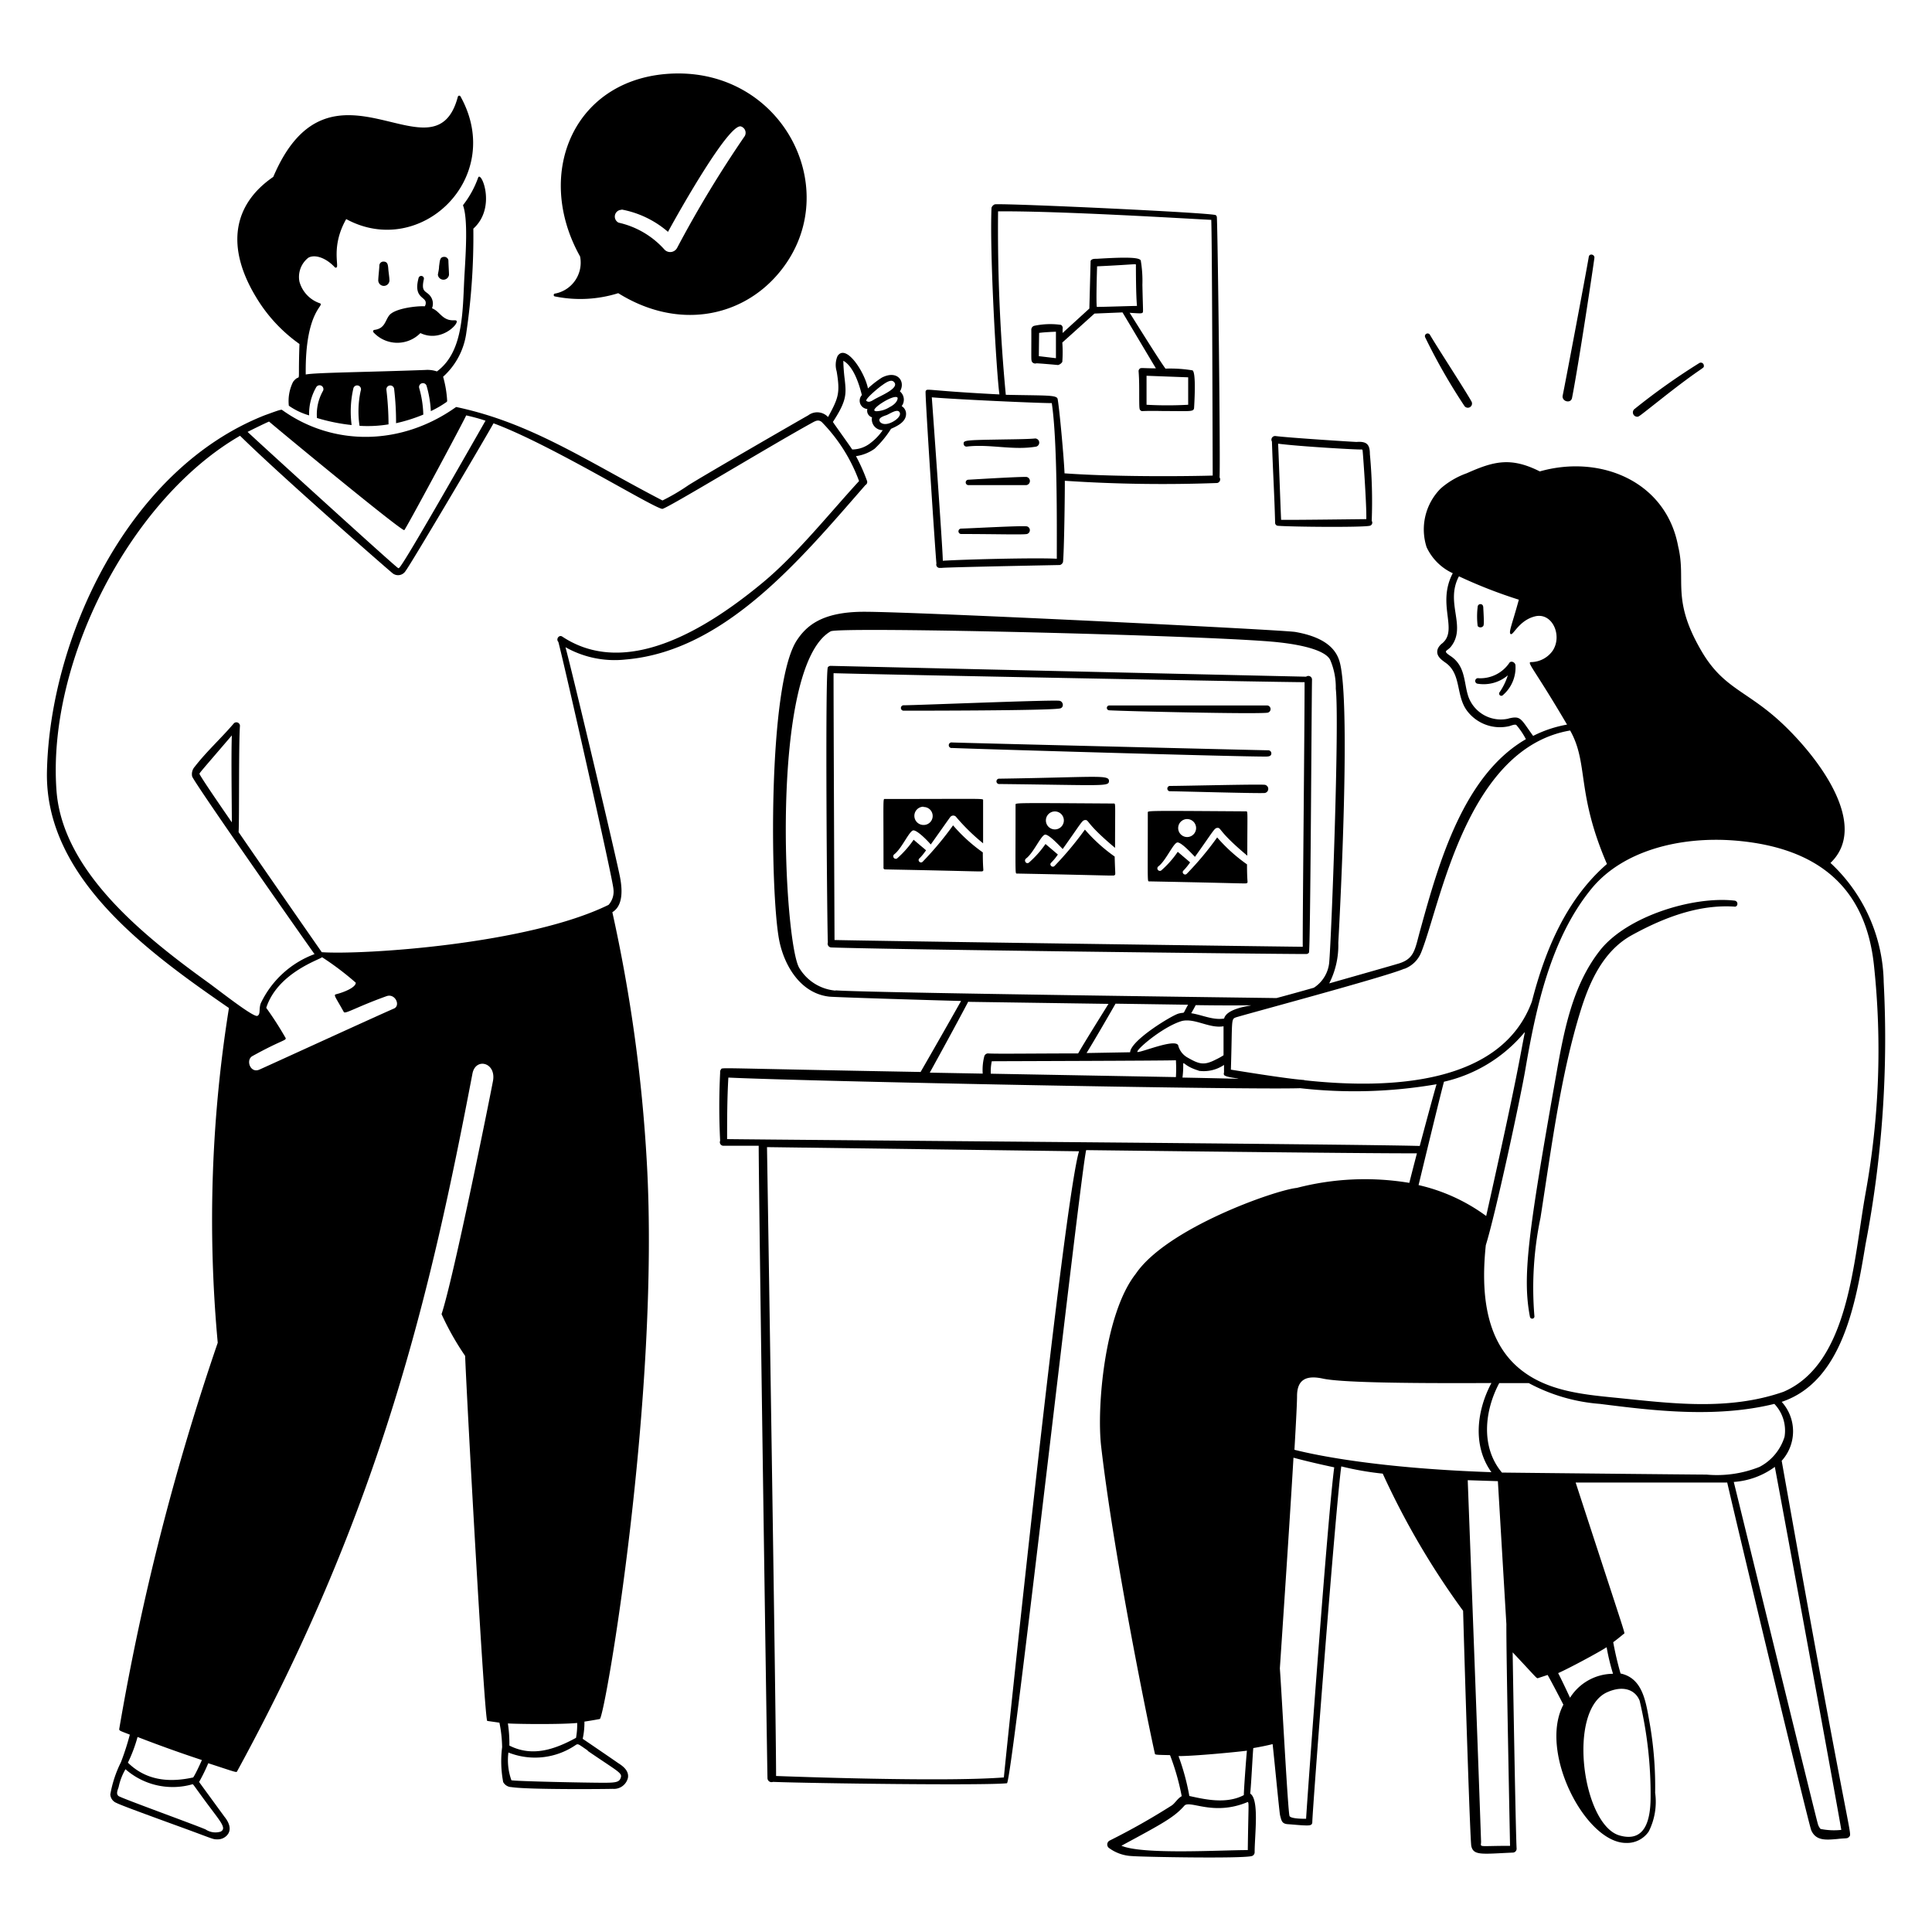 <svg xmlns="http://www.w3.org/2000/svg" viewBox="0 0 400 400" id="Approval-3--Streamline-Milano.svg" height="400" width="400"><desc>Approval 3 Streamline Illustration: https://streamlinehq.com</desc><g fill="#000000"><path d="M193.88 116.68a0.68 0.68 0 0 0 0.64 0.9c2.24 0 -5.58 0 24.92 -0.6a0.96 0.96 0 0 0 0.64 -0.6c0.24 -2 0.4 -14.3 0.38 -16.84A304.26 304.26 0 0 0 252 100a0.76 0.76 0 0 0 0.5 -1.16c0.18 -4 -0.36 -49.78 -0.56 -53.84a0.56 0.56 0 0 0 -0.24 -0.46c-0.76 -0.5 -42.9 -2.46 -45.72 -2.24a1.18 1.18 0 0 0 -0.7 0.72c-0.4 9.74 1.04 34.44 1.64 38.64 -15.7 -0.8 -14.9 -1.34 -15.28 -0.66 -0.18 0.24 2.06 34.24 2.24 35.68zm12.76 -72.92c12.82 -0.12 40.22 1.58 44.14 1.76 0.2 5.82 0.28 51.7 0.3 52.94 -2.9 0.1 -18.92 0.38 -30.68 -0.46 -0.12 -3.12 -1.02 -13.02 -1.42 -15.36 -0.14 -0.9 -2.14 -0.72 -10.74 -0.9a364.46 364.46 0 0 1 -1.6 -37.98zm11.12 39.7c1.18 7.84 1.04 25.5 1.04 32.22 -4.46 -0.24 -19.28 0.14 -23.6 0.42 0 -2.36 -2.28 -33.84 -2.28 -33.84 4.44 0.4 21.74 1.2 24.84 1.2z" stroke-width="1"></path><path d="M213.52 73.36c0 1.22 0 1.48 0.32 1.74a0.8 0.8 0 0 0 0.74 0.12c0.58 0 4.66 0.36 4.46 0.36a1.5 1.5 0 0 0 0.9 -0.66 27.5 27.5 0 0 0 0 -4s4.96 -4.46 6.66 -6l5.8 -0.24c0.68 1.1 6.32 10.62 6.92 11.58 -3.04 0 -3.18 -0.22 -3.46 0.2s0 0 0 4.42c0 3.88 0 3.88 0.32 4.12s-0.3 0 4.68 0.1c5.54 0 6.22 0.2 6.36 -0.6 0.2 -3.36 0.3 -7.44 -0.32 -7.82a28.16 28.16 0 0 0 -5.6 -0.36c-1.46 -2 -5.88 -9.14 -7.42 -11.56 2.36 0.16 2.42 0.14 2.64 0s0.12 0 0 -5.8a25.32 25.32 0 0 0 -0.34 -5.04c-0.3 -0.54 -2 -0.78 -9.06 -0.34 -0.62 0 -1.06 0 -1.32 0.42 0 0 -0.26 9.78 -0.26 9.88L220 68.94v-0.82a0.76 0.76 0 0 0 -0.34 -0.86 16 16 0 0 0 -5.56 0.2 0.84 0.84 0 0 0 -0.58 0.8c0.02 0.78 0 3.5 0 5.1zM246 78.12v5.68a77.34 77.34 0 0 1 -8.62 0v-6zm-18.82 -22.98c8.44 -0.4 8 -0.6 8 -0.24 0 1.1 0 6.18 0.22 8.44 -1.24 0 -6.56 0.2 -8.32 0.2 -0.16 -1.18 0.02 -7.04 0.06 -8.4zm-12 13.78c0.78 -0.12 2.7 -0.22 3.44 -0.24v5.48l-3.54 -0.42s0.04 -3.9 0.06 -4.82zM264 108.24a0.62 0.62 0 0 0 0.6 0.62c2.74 0.22 17.26 0.36 18.98 0a0.66 0.66 0 0 0 0.42 -1.02 106.14 106.14 0 0 0 -0.38 -13.82c0 -2 -0.64 -2.68 -2.76 -2.52 -0.5 0 -14 -0.86 -16.76 -1.22a0.76 0.76 0 0 0 -0.76 1.14c0.18 5.66 0.52 11.2 0.66 16.82zm17.72 -15.18c0.3 0 0.32 0 0.38 0.14s0.86 11.32 0.78 14.28c-0.92 0 -15.58 0.2 -17.64 0.14 -0.14 -2.92 -0.5 -13.42 -0.62 -15.76 4.62 0.6 16.6 1.26 17.1 1.2zM199 110.56c6.92 0 12.76 0.18 13.62 0a0.82 0.82 0 0 0 0 -1.58c-1.12 -0.18 -11.32 0.4 -13.62 0.46a0.56 0.56 0 0 0 0 1.12zm1.5 -11.24a0.56 0.56 0 0 0 0 1.12h12a0.86 0.86 0 0 0 0 -1.7c-1.82 -0.02 -8.3 0.36 -12 0.58zm-0.34 -6.86c4.74 -0.58 9.58 0.84 14.4 0a0.86 0.86 0 0 0 -0.24 -1.68c-1.06 0.12 -3.62 0.16 -6.3 0.2 -8.14 0.14 -8.62 0.12 -8.5 0.98a0.58 0.58 0 0 0 0.64 0.5zm103 -8.46a0.86 0.86 0 0 0 1.48 -0.9c-1.32 -2.38 -7.26 -11.48 -8.62 -13.84a0.56 0.56 0 0 0 -0.96 0.56 121.6 121.6 0 0 0 8.1 14.18zm22.32 -1.64c1.46 -7.54 4.34 -26.8 4.62 -28.94 0.12 -0.74 -1.04 -1.04 -1.16 -0.24 -0.6 3.56 -4.92 26.4 -5.4 28.7 -0.26 1.24 1.7 1.78 1.94 0.48zm13.48 3.92c0.36 0 0.3 0 4.78 -3.52 9.16 -7.24 9.06 -6.36 9.02 -7.06a0.62 0.62 0 0 0 -0.96 -0.52 136.84 136.84 0 0 0 -13.46 9.56 0.9 0.9 0 0 0 0.62 1.54zM62 71.22c-0.34 9.78 0.42 5.56 -1.32 7.84A8.92 8.92 0 0 0 59.8 84a14.12 14.12 0 0 0 4.2 2 11 11 0 0 1 1.44 -5.78 0.8 0.8 0 1 1 1.38 0.8 9.88 9.88 0 0 0 -1.2 5.52 39.2 39.2 0 0 0 7.18 1.46 21.44 21.44 0 0 1 0.36 -7.58 0.8 0.8 0 1 1 1.52 0.48 20 20 0 0 0 -0.24 7.26 26.58 26.58 0 0 0 6 -0.3 62.12 62.12 0 0 0 -0.44 -7.16 0.8 0.8 0 0 1 1.6 -0.18 58.58 58.58 0 0 1 0.4 7.1 34.22 34.22 0 0 0 5.64 -1.78 22 22 0 0 0 -0.86 -5.54 0.8 0.8 0 0 1 1.52 -0.48 22.6 22.6 0 0 1 0.9 5.3 21.86 21.86 0 0 0 3.24 -1.88 0.3 0.3 0 0 0 0.14 -0.24 22.48 22.48 0 0 0 -0.84 -5 14.92 14.92 0 0 0 4.8 -9.06 136.56 136.56 0 0 0 1.46 -21.6c4.9 -4.42 1.54 -12.24 0.98 -10.52a20.22 20.22 0 0 1 -3.06 5.58 0.24 0.24 0 0 0 0 0.28c0.94 2.84 0.54 9.28 0.26 14 -0.44 7.2 0 16 -5.72 20.22A6.16 6.16 0 0 0 88 76.6c-12.42 0.46 -22.9 0.54 -24.7 0.94 -0.18 -13.44 4.14 -14.3 2.9 -14.76a6.58 6.58 0 0 1 -4.2 -4.46 5.04 5.04 0 0 1 1.84 -4.96c1.34 -0.76 3.66 0 5.5 2a0.28 0.28 0 0 0 0.34 0c0.54 -0.26 -1.16 -4.46 2 -10 15.4 8.36 33 -8.54 23.68 -25.36a0.3 0.3 0 0 0 -0.56 0c-4.8 18.3 -26.3 -11.44 -38.22 16.62 -8.48 5.82 -9.76 14.64 -3.6 24.84A32 32 0 0 0 62 71.22z" stroke-width="1"></path><path d="M77.32 68.8a6.7 6.7 0 0 0 9.72 0.16c4.22 2 7.9 -1.84 7.5 -2.5 -0.18 -0.3 -0.64 0 -1.66 -0.26 -1.56 -0.46 -2 -1.8 -3.44 -2.38a2.58 2.58 0 0 0 -0.46 -2.66c-0.86 -1 -1.84 -0.66 -1.22 -3.38a0.56 0.56 0 0 0 -1.08 -0.28c-1.14 4.14 1.36 3.9 1.46 5.1a1.22 1.22 0 0 1 -0.2 0.82c-1.42 -0.12 -6.2 0.38 -7.36 1.88 -0.86 1.1 -0.88 2.72 -3.06 3a0.3 0.3 0 0 0 -0.2 0.5zm3.3 -10.94c0 -0.28 -0.1 -1.02 -0.18 -1.7 -0.12 -1 0 -2 -1.04 -2a0.84 0.84 0 0 0 -0.86 0.86c0 0.46 -0.22 2.38 -0.22 2.88a1.16 1.16 0 1 0 2.3 -0.04zM92 53.18c-0.98 0 -0.92 0.8 -1.1 2 0 0.66 -0.22 1.38 -0.24 1.72a1.16 1.16 0 0 0 2.3 0c0 -0.5 -0.12 -2.4 -0.12 -2.84a0.84 0.84 0 0 0 -0.84 -0.88zm34.78 135.68c1.76 -1.06 2.3 -3.48 1.6 -7.2S118.88 140.76 117.08 134a20.72 20.72 0 0 0 12.48 2.54c20.56 -1.74 36.28 -20.86 49.62 -36.12a0.7 0.7 0 0 0 0.32 -0.88 37.18 37.18 0 0 0 -2.28 -5.1 8.68 8.68 0 0 0 3.84 -1.52 20.68 20.68 0 0 0 3.42 -4.14c1.3 -0.58 3.28 -1.48 3.1 -3.32a1.86 1.86 0 0 0 -0.9 -1.38 2.2 2.2 0 0 0 -0.36 -3.04c1.22 -2 -0.48 -4.54 -3.74 -2.86a19.8 19.8 0 0 0 -2.88 2.24c-0.68 -3.42 -4.56 -9.36 -6.3 -6.7a4.66 4.66 0 0 0 -0.18 3.16c0.76 4.52 0.36 5.52 -1.78 9.46a3.08 3.08 0 0 0 -4.12 -0.34c-0.76 0.4 -21.84 12.56 -24.82 14.48a42.88 42.88 0 0 1 -5.34 3.14c-15.44 -8 -26.98 -16 -42.54 -19.32a0.32 0.32 0 0 0 -0.24 0c-11.26 8 -25.36 8.2 -36 0.56a0.28 0.28 0 0 0 -0.24 0c-0.32 0 -2 0.64 -3.34 1.12 -28.5 11.24 -44.52 46.4 -45.08 73.78 -0.46 22 21.06 37.48 37.68 48.94A277.3 277.3 0 0 0 45.08 278a511.32 511.32 0 0 0 -20.4 80c0 0.36 0.34 0.4 2.2 1.14a54.28 54.28 0 0 1 -1.84 5.7 24.5 24.5 0 0 0 -2.2 6.66 2 2 0 0 0 1.28 1.78c0.86 0.46 6.8 2.62 12 4.52 8.24 2.98 7.82 3.02 8.88 3.02a2.62 2.62 0 0 0 1.86 -0.7c1.52 -1.44 0.12 -3.36 -0.4 -4l-5.24 -7.18a36.68 36.68 0 0 0 1.9 -3.88c5.86 1.9 5.84 2 6 1.62 30 -54.98 40.14 -99.68 48.7 -144.42 0.66 -3.38 4.98 -2.3 4.24 1.58 -0.98 5.16 -8.18 40.78 -10.64 48.24a56.6 56.6 0 0 0 4.88 8.64c0.36 9.36 4 75.48 4.58 75.58l2.52 0.36a27.04 27.04 0 0 1 0.56 5.08 23.12 23.12 0 0 0 0.22 7.22 2 2 0 0 0 1.7 1.04c3.5 0.56 20.12 0.4 20.96 0.36a2.98 2.98 0 0 0 3.16 -2.24c0.3 -1.54 -1.14 -2.54 -2 -3.08 -1.28 -0.9 -6.3 -4.32 -7.36 -5.04a15.6 15.6 0 0 0 0.36 -3.56c1.06 -0.16 2.14 -0.34 3.18 -0.54s12.54 -66.98 9.72 -115.56a321.6 321.6 0 0 0 -7.12 -51.48zm-84.66 183.52c3.38 4.64 4.96 6.1 3.56 6.84a3.68 3.68 0 0 1 -3.12 -0.46c-2.32 -1 -17.42 -6.46 -18 -6.9s-0.22 -1.2 0 -1.86a12.26 12.26 0 0 1 1.42 -3.7 14.82 14.82 0 0 0 13.84 3.12c0.18 -0.04 0.06 -0.1 2.3 2.96zM40 368c-5.08 1.12 -9.8 0.6 -13.52 -3.06a30.34 30.34 0 0 0 2 -5.32c4.32 1.68 8.9 3.32 13.32 4.78 -0.44 1 -1.32 2.9 -1.8 3.6zM186.18 85.26c0.64 0.78 -0.84 2 -2.12 2.4s-2 -0.2 -2 -0.7 0.84 -0.8 1.44 -1 2.16 -1.34 2.68 -0.7zm-0.4 -2.98c0.2 0.14 0 1.22 -1.58 2a5.46 5.46 0 0 1 -2.7 0.86c-0.36 0 -0.48 -0.14 -0.48 -0.18 -0.2 -0.66 3.96 -3.28 4.76 -2.68zm-3.2 -2.48c0.6 -0.44 1.76 -1.28 2.36 -0.84 1.72 1.3 -2.78 3.02 -4 3.78 -0.66 0.4 -1.08 0.6 -1.54 0.28s2.6 -2.84 3.18 -3.22zm-7.7 -1.34a36 36 0 0 1 -0.28 -3.76c1.56 0.82 2.92 3.34 3.84 7.1a1.72 1.72 0 0 0 1.14 2.88 1.42 1.42 0 0 0 0.96 1.72 2.24 2.24 0 0 0 2.22 2.66 11.24 11.24 0 0 1 -2.48 2.62 6.16 6.16 0 0 1 -3.84 1.38c-0.64 -0.98 -3.4 -4.8 -4 -5.7 2.92 -4.48 2.78 -5.78 2.44 -8.9zm-119.18 8.82c4.74 4 27.4 22.66 28 22.48 0.2 0 12.2 -22.32 12.82 -23.76 1.32 0.3 2.7 0.66 4 1.1C82 119.6 82.72 117.6 82.44 117.62s-29.3 -26.4 -31.18 -28.2c1.02 -0.52 3.42 -1.7 4.44 -2.14zm25.84 121.54c-2.82 1.2 -26.92 12.24 -27.86 12.64 -1.86 0.8 -2.84 -2 -1.44 -2.8 6.14 -3.4 7.14 -3.22 6.88 -3.78a71.66 71.66 0 0 0 -4 -6.22c2.36 -7.28 11.14 -10 11.56 -10.48a60 60 0 0 1 6.98 5.28c0 1 -2.5 2 -4.12 2.4 -0.54 0.14 0 0.7 1.64 3.66 0.28 0.5 2.52 -1 8.86 -3.28 1.8 -0.62 2.96 1.98 1.5 2.58zm23.6 148c2.38 0.14 11.12 0.22 14.36 -0.1a15.38 15.38 0 0 1 -0.24 3.08c-4.48 2.44 -9.08 4 -13.8 1.6a27.58 27.58 0 0 0 -0.32 -4.66zm16.54 5.68c6.22 4.26 7.14 4.54 6.86 5.5s-0.96 1.1 -3.54 1.1c-3.6 0 -18.36 -0.3 -19.12 -0.52a12.42 12.42 0 0 1 -0.62 -5.74 14.92 14.92 0 0 0 14 -1.6c0.48 -0.26 0.56 -0.08 2.42 1.18zM126 187.34c-16.76 8.22 -50.98 10.38 -59.38 9.8 -4.36 -6.24 -15.5 -22.34 -17.22 -24.86 0.16 -2.28 0 -18.4 0.28 -22a0.74 0.74 0 0 0 -1.26 -0.52c-2.58 3.04 -5.62 5.78 -8.1 8.98a2.3 2.3 0 0 0 -0.54 2c0.22 1.02 22.42 32.72 25.34 36.8a20 20 0 0 0 -11.12 10.16c-0.46 1.2 0 2.26 -0.7 2.62s-6.32 -4 -9.82 -6.62C30 194 12.98 180.54 11.7 163.74c-2 -26.86 15.36 -60.46 38 -73.52 8.42 8.28 29.54 26.76 31.5 28.4a1.82 1.82 0 0 0 2.8 -0.46c0.82 -0.96 15.3 -25.42 18.18 -30.52C114 92 135.1 105.1 137.12 105.36c0.88 0 22 -12.86 31 -17.82 0.86 -0.48 1.34 -0.68 2 -0.18a34.42 34.42 0 0 1 7.74 12.24c-6.16 6.7 -12.88 15.14 -19.82 20.92 -17.24 14.34 -31.24 18.14 -41.6 11.3 -0.68 -0.5 -1.4 0.5 -0.84 1.08 1.3 4.9 11.36 49.48 11.4 51.14a4.1 4.1 0 0 1 -1 3.3zm-78 -17.08c-5.64 -8.16 -6.62 -9.8 -6.68 -10s-0.32 0.16 6.68 -8c-0.16 4.06 0 14.52 0 18zm264.44 -32.94a7.26 7.26 0 0 1 -6.3 3.1 0.58 0.58 0 0 0 -0.3 1.12 7.72 7.72 0 0 0 6.34 -1.72 13.1 13.1 0 0 1 -1.76 3.58 0.46 0.46 0 0 0 0.64 0.6 7.52 7.52 0 0 0 2.7 -6.26c-0.04 -0.64 -0.98 -1.06 -1.32 -0.42zm-5.34 -7.72c0.14 -0.22 0.16 -0.9 0 -3.7 0 -0.2 0 -0.82 -0.6 -0.82a0.56 0.56 0 0 0 -0.56 0.54 16 16 0 0 0 0 4 0.74 0.74 0 0 0 1.16 -0.02zm51.98 56.86c-8.58 -0.96 -22.32 3.26 -27.86 10.36 -5.78 7.4 -7.46 16.86 -9.08 26 -5.82 32.82 -6.96 41.58 -5.38 49.82a0.46 0.46 0 0 0 0.92 -0.18 70.82 70.82 0 0 1 1.26 -20.32c2.34 -14.96 4.18 -29.54 8.3 -42.86 1.7 -5.46 4.42 -12.18 10.46 -15.58 8 -4.44 14.9 -6.4 21.32 -6 0.84 0.18 0.98 -1.16 0.06 -1.24z" stroke-width="1"></path><path d="M390 203.34a34.48 34.48 0 0 0 -11.02 -24.68c7.9 -7.56 -1.8 -21.02 -9.64 -28.54 -7.5 -7.18 -12.4 -7.36 -17.04 -15.28 -6.36 -10.86 -3.12 -14.54 -4.86 -21.74 -2.5 -13.46 -16.1 -19.06 -28.64 -15.5 -6 -3.02 -9.52 -2.12 -15.12 0.38a16.74 16.74 0 0 0 -5.38 3.14 12 12 0 0 0 -2.94 12.16 11.06 11.06 0 0 0 5.42 5.4c-3.38 6.44 1.18 11.68 -2.16 14.5a2.9 2.9 0 0 0 -0.92 1.1c-0.54 1.42 0.64 2.26 1.6 2.94 3.4 2.4 2 7.02 4.64 10.2a8.52 8.52 0 0 0 8.54 2.92c0.48 -0.14 1.04 -0.4 1.44 -0.26a15.22 15.22 0 0 1 2 2.96c-12.88 7.46 -18 25.44 -21.82 39.32 -1.22 4.32 -1.16 6.24 -4.9 7.24 -0.64 0.2 -6.96 2 -14 4a17.36 17.36 0 0 0 1.88 -8.38c0.54 -9.86 2.34 -46.48 0.56 -56.92 -0.36 -2 -1.08 -6 -9.46 -7.46 -2.72 -0.46 -78.4 -4.18 -89.26 -4.18 -8.8 0 -12 2.94 -14 6 -6 9.42 -5.46 52.12 -3.62 61.88 0.94 5 4.2 11.08 10.36 11.8 1.24 0.14 23.1 0.8 27.32 0.9 -2.74 4.86 -5.56 9.8 -8.38 14.7 -43.58 -0.78 -40.94 -0.98 -41.32 -0.54a0.84 0.84 0 0 0 -0.18 0.66 139.02 139.02 0 0 0 0 14.12 0.74 0.74 0 0 0 0.66 1.04h7.32c0 9.74 1.76 129.62 1.82 130.96a0.84 0.84 0 0 0 1.14 0.74c7.68 0.3 44 0.78 48.44 0.28 1.02 -0.12 15.16 -125.9 16.4 -131.08 0 0 58.68 0.72 68.48 0.66 -0.58 2.2 -1.12 4.32 -1.58 6.12a56 56 0 0 0 -23.28 1.04c-4.58 0.48 -26.96 8.36 -33.36 17.8 -6.46 8.2 -8.1 27.6 -7.16 35.7 2.72 23.58 10.2 59.6 11.12 63.6 0 0.28 0.22 0.28 3.14 0.34a49.72 49.72 0 0 1 2.42 8.5c-0.82 0.44 -1.3 1.34 -2 1.88a142.16 142.16 0 0 1 -12.94 7.32 0.92 0.92 0 0 0 -0.18 1.48 8.66 8.66 0 0 0 4.84 1.72c2 0.18 22.66 0.56 24.78 0a0.82 0.82 0 0 0 0.6 -0.8c0 -3.62 1 -10.92 -0.92 -12.14 0.22 -2 0.48 -7.66 0.64 -9.42 1.42 -0.24 2.8 -0.52 4 -0.82 0.2 1.56 1.38 14 1.54 14.72 0.3 1.16 0.38 1.78 1.64 1.86s2.6 0.24 3.8 0.26c0.64 0 1.24 0 1.24 -0.7 0 -2.22 4.88 -65.84 6 -73.64a62.24 62.24 0 0 0 8.58 1.5 162.8 162.8 0 0 0 16.64 28.4c0.44 15.76 1.46 47.72 1.7 48.72 0.46 2 2.24 1.62 8.58 1.34a0.8 0.8 0 0 0 0.8 -0.82c-0.16 -2.34 -0.62 -27.8 -0.82 -40.64 5.04 5.34 4.92 5.42 5.24 5.34l2 -0.66c0.82 1.44 2.88 5.4 3.26 6.16 -5.18 9.76 4.56 28.62 12.98 28.62a5.42 5.42 0 0 0 4.7 -2.38 13.64 13.64 0 0 0 1.32 -8 76.44 76.44 0 0 0 -1.16 -14.58c-0.76 -4.22 -1.38 -9.14 -6 -10.12A66 66 0 0 1 334 340c0.76 -0.56 1.5 -1.16 2.22 -1.76 0.24 -0.2 0.8 1.86 -10 -31.3h31.38c2.38 10.38 16.82 70.6 17.4 72 0.98 2.24 3.1 2 5.44 1.8 1.86 -0.22 2 0 2.44 -0.48 0.64 -0.82 0 1 -14 -77.82a9.08 9.08 0 0 0 0 -12.2c12.6 -4.2 15.36 -20.6 17.36 -32.62a224.76 224.76 0 0 0 3.76 -54.28zm-146 160.24c3.3 0 11.86 -0.82 14.16 -1.12 -0.18 1.88 -0.62 7.86 -0.64 9.2 -3.78 2 -8.52 0.76 -11.28 0.18a48.52 48.52 0 0 0 -2.24 -8.26zm14.32 19.46c-5.7 0 -21.74 0.98 -26.14 -0.9 8.48 -4.58 10.92 -5.88 13.02 -8.28 1.12 -1.28 6 2.24 13.14 -0.78 0.28 0.18 0.12 0.92 0 9.96zm54 -234.26A7.14 7.14 0 0 1 304 144.2c-0.96 -2.88 -0.54 -6.28 -3.66 -8.36 -1.7 -1.14 -0.84 -0.94 0 -1.88 3.44 -4.22 -1.24 -9.1 1.72 -14.64a100.86 100.86 0 0 0 12.4 4.84c-1.36 5.02 -2.2 6.82 -1.68 7.12s1.68 -2.78 4.92 -3.64c3.64 -1 5.84 3.9 3.78 7.06a5.56 5.56 0 0 1 -4.48 2.38c-1 0 0.64 1.36 7.44 12.94a25.22 25.22 0 0 0 -7.02 2.34c-2.62 -3.6 -2.5 -4.24 -5.18 -3.58zm-21.54 51.8a6 6 0 0 0 3.48 -3.44c4 -10 9.34 -42.22 30.82 -45.9 3.86 6.84 1.22 12.8 7.62 27.64 -8.36 7.26 -12.78 17.72 -15.54 28.48 -6.28 17.04 -28.98 18.26 -47.04 16.3 -0.36 -0.2 0.14 0.3 -15.28 -2.2 0.32 -10.24 0 -10.42 0.98 -10.8s30.94 -8.38 34.88 -10.08zm24.92 13.18c-1.08 5.24 -1.14 7.3 -8 38a37.72 37.72 0 0 0 -14 -6.4c0.24 -1 4.44 -18.4 5.26 -21.4a30.56 30.56 0 0 0 16.66 -10.2zm-72.24 5.76a29.26 29.26 0 0 1 0 3.48l-38.32 -0.7a9.56 9.56 0 0 1 0.2 -2.58c2.84 -0.02 35.3 -0.1 38.04 -0.2zm-18.5 -1.5c1.68 -2.72 5.02 -8.5 6 -10.22l15.02 0.22c-1.32 2.28 -0.4 1.4 -2 1.84 -1.34 0.36 -9.88 5.52 -10 8zm10.62 -0.2c-0.96 0 5.02 -5.24 9.14 -6.44 2.7 -0.62 5.66 1.6 8.6 1.1v6a13.04 13.04 0 0 1 -1.58 0.88c-2.5 1.28 -3.44 1 -6 -0.48a4 4 0 0 1 -1.82 -2.5c-0.8 -1.32 -7.24 1.4 -8.42 1.44zm11.02 -8c0.32 -0.52 0.68 -1.18 0.96 -1.72 21.02 0.32 6.8 -0.94 5.88 2.78 -2.36 0.38 -4.56 -0.78 -6.92 -1.12zm1.6 11.88a7.5 7.5 0 0 0 5.22 -1.22v1.58a0.66 0.66 0 0 0 0 0.48c0.54 0.96 10.26 0.92 -8.6 0.56 0.58 -4.7 -1.02 -2.76 3.3 -1.46zm-75.16 -16.6a9.7 9.7 0 0 1 -7.5 -4.6C162.34 195.84 159.16 138 172 130.7c2.3 -1 80.28 0.9 92.68 2.28 6.26 0.68 9.86 2 10.7 3.6a14.28 14.28 0 0 1 1.18 6c0.78 6.78 -0.9 51.9 -1.38 56.88a7.02 7.02 0 0 1 -3.16 5.04c-2.68 0.76 -5.34 1.5 -7.74 2.14 -0.94 -0.02 -84.8 -1.08 -91.32 -1.6zm27.52 2.32 28.94 0.42c-1.44 2.32 -5.16 8.26 -6.28 10.26 -8.72 0 -17.26 0.12 -18.64 0a0.82 0.82 0 0 0 -0.8 0.62 11.32 11.32 0 0 0 -0.32 3.56l-10.96 -0.2c2.66 -4.84 5.12 -9.32 7.98 -14.72zm7.28 160.58c-12.72 0.98 -43.84 -0.18 -47.16 -0.3 0 -11.84 -1.88 -130.2 -1.88 -130.2l64.6 0.86c-3.18 10.64 -14.96 123.2 -15.56 129.64zm-57.3 -132c0 -4 0 -8.48 0.26 -12.9 16.3 0.78 107.28 2.58 118.4 2.2a99.78 99.78 0 0 0 28.22 -0.82c-0.68 2.34 -2.1 7.6 -3.48 12.78 -10.94 -0.36 -131.4 -1.26 -143.4 -1.42zm119.88 140.56c-0.72 0 -3.18 0 -3.44 -0.58 -0.34 -1.02 -1.62 -25.5 -2 -30.56 1.34 -20 2.28 -34.4 2.82 -43.62 2.68 0.72 5.46 1.36 8.44 2 -1.32 9.64 -5.48 67.1 -5.82 72.6zm-2.42 -76.4c0.36 -6.26 0.54 -9.88 0.54 -11.12 0 -3.42 1.9 -4.36 5.32 -3.62s14.76 1.02 34.92 0.92c-2.98 5.58 -4 12.88 0 18.46 -23.26 -0.8 -36.22 -3.48 -40.78 -4.64zm44.64 82c-6.92 0 -6 0.4 -6 -0.86 -1.02 -29.42 -2.76 -74.5 -2.76 -74.84l6.24 0.2 1.76 29.62c-0.06 5.5 0.76 45.94 0.76 45.94zm26.84 -30a83.86 83.86 0 0 1 2.26 19.86c0 5.24 -1.36 9.42 -6.4 8 -7.68 -2.12 -10.94 -25.84 -2.64 -29.64 3.54 -1.6 5.96 -0.38 6.78 1.76zm-6.84 -11.1a44.68 44.68 0 0 0 1.32 5.48 10.6 10.6 0 0 0 -8.9 4.96c-0.56 -1.2 -1.82 -3.88 -2.46 -5.1 2.06 -0.9 8.02 -4.08 10.04 -5.36zm48.58 37.8a14 14 0 0 1 -4.3 -0.2 2.68 2.68 0 0 1 -0.58 -1.14c-0.44 -1.42 -16.62 -67.66 -17.38 -70.7a16.18 16.18 0 0 0 8.5 -3.12c2.08 11.08 12.54 67.94 13.76 75.14zm-11.74 -81.42a10.5 10.5 0 0 1 -5.18 6.26 23.78 23.78 0 0 1 -10.98 1.6c-2.52 0 -41.2 -0.4 -42.36 -0.42 -4.48 -5.34 -3.56 -12.9 -0.56 -18.52h6.12a37 37 0 0 0 14.72 4.3c10.64 1.34 23.86 3.02 36.12 0a8 8 0 0 1 2.12 6.76zm16.78 -50.48c-2.52 13.78 -3.34 35.36 -17.02 41.2 -11.5 4 -23.4 2.36 -34.6 1.24 -7.1 -0.7 -14.44 -1.42 -20 -6 -7.3 -6 -8 -16.26 -7.02 -25.6 2 -6.38 7.16 -30.36 8.18 -36.34 2.22 -13 5.32 -27.22 13.68 -37.44 6.44 -7.88 18.24 -10.88 29.62 -10 18 1.44 27.3 10.34 28.9 26a165.26 165.26 0 0 1 -1.74 46.92z" stroke-width="1"></path><path d="M271 197.24c0.32 -0.4 0.54 -52.48 0.64 -56.56a0.76 0.76 0 0 0 -1.22 -0.58C265.34 140 172 137.86 172 137.86a0.74 0.74 0 0 0 -0.6 0.28c-0.6 0.86 -0.16 54.4 0 56.98a0.78 0.78 0 0 0 0.72 1.04c12.48 0.44 90.42 1.36 98.36 1.36a0.72 0.72 0 0 0 0.52 -0.28zm-1.28 -1.22c-12.48 -0.14 -88.36 -1.2 -96.94 -1.4 0 0 -0.22 -50.46 -0.2 -55.24 12.66 0.34 90.96 1.84 97.52 1.86 0 10.16 -0.42 48.6 -0.38 54.76z" stroke-width="1"></path><path d="M229.6 161.68c0 -1.34 -2.6 -0.76 -22.84 -0.46a0.56 0.56 0 0 0 0 1.1c21.9 0.24 22.84 0.58 22.84 -0.64zm32.24 0.8c-1.56 -0.14 -16.78 0.24 -19.7 0.24a0.56 0.56 0 0 0 0 1.1c2 0 18.24 0.48 19.72 0.36a0.86 0.86 0 0 0 -0.02 -1.7zm0.74 -7.14c-1.08 0 -63.1 -1.52 -65.46 -1.62a0.58 0.58 0 1 0 0 1.14c3.38 0.16 57.88 1.78 64.84 1.78 0.52 0 1.26 0 1.26 -0.66a0.64 0.64 0 0 0 -0.64 -0.64zm-75.5 -8.2c2.72 0 29.9 0 32.36 -0.46 0.94 -0.18 0.72 -1.52 -0.16 -1.6 -2 -0.2 -29.72 0.94 -32.2 0.94a0.56 0.56 0 0 0 0 1.12zm42.56 -0.08c3.52 0.2 30.16 0.82 32.78 0.5a0.76 0.76 0 0 0 0 -1.5h-32.74a0.48 0.48 0 0 0 -0.04 1zM114.94 61.38a26.24 26.24 0 0 0 13.06 -0.68c12.24 7.62 25.3 5.06 33 -3.88 14.18 -16.44 1.72 -42.2 -21.36 -41.6 -20.64 0.56 -29.26 20.5 -19.54 37.88a6.52 6.52 0 0 1 -5.16 7.68 0.3 0.3 0 0 0 0 0.6zm13.76 -18a20.38 20.38 0 0 1 9.6 4.62c2.74 -5.02 12.48 -22.16 15.04 -21.84a1.38 1.38 0 0 1 0.86 2 236.32 236.32 0 0 0 -14 23.14 1.62 1.62 0 0 1 -2.62 0.38 18 18 0 0 0 -9.5 -5.58 1.4 1.4 0 0 1 0.62 -2.66zM183.24 180c20.76 0.4 20 0.52 20.24 0.34s0 0 0 -3.86a34.14 34.14 0 0 1 -6.16 -5.6 66 66 0 0 1 -6.32 7.56c-0.48 0.4 -1.12 -0.3 -0.64 -0.72a10.72 10.72 0 0 0 1.24 -1.5c0.2 -0.26 0.48 0.16 -2.44 -2.36a20.94 20.94 0 0 1 -3.44 3.88 0.52 0.52 0 0 1 -0.58 -0.86c1.6 -1.22 3.16 -5 4 -4.96S192 174 192.7 174.84c0.38 -0.5 3.7 -5.24 4 -5.62a0.78 0.78 0 0 1 1.32 0 42 42 0 0 0 5.52 5.38v-8.88c0 -0.46 0.9 -0.3 -20.32 -0.3 -0.44 0 -0.3 -0.62 -0.3 14.2a0.32 0.32 0 0 0 0.32 0.38zm8 -12.92a1.86 1.86 0 0 1 0 3.72 1.86 1.86 0 0 1 -0.08 -3.78zm33.38 4.68a68 68 0 0 1 -6.32 7.56c-0.48 0.4 -1.14 -0.3 -0.66 -0.72a11 11 0 0 0 1.38 -1.68l-2.56 -2.18a20.96 20.96 0 0 1 -3.44 3.86c-0.56 0.4 -1.12 -0.44 -0.58 -0.86 1.6 -1.2 3.16 -5 4 -4.94s2.84 2.22 3.58 2.98c4 -5.6 4 -6 4.72 -6s0.16 0.78 6.12 5.76c0 -9.42 0.16 -9.18 -0.28 -9.18 -21.2 -0.14 -20.32 -0.16 -20.32 0.3 0 14.84 -0.12 14.18 0.3 14.2 20.74 0.4 20 0.52 20.22 0.32s0.1 0 0 -3.84a34.14 34.14 0 0 1 -6.16 -5.58zM218.4 168a1.86 1.86 0 0 1 0 3.72 1.86 1.86 0 0 1 0 -3.72zm33.6 5.38a64.26 64.26 0 0 1 -6.32 7.56c-0.48 0.4 -1.12 -0.3 -0.64 -0.72a12.18 12.18 0 0 0 1.36 -1.68l-2.56 -2.18a20.32 20.32 0 0 1 -3.44 3.88 0.52 0.52 0 0 1 -0.58 -0.86c1.6 -1.2 3.16 -5 4 -4.96s2.84 2.22 3.58 2.98c4 -5.58 4 -6 4.72 -6s0.18 0.8 6.12 5.76c0 -9.42 0.16 -9.18 -0.28 -9.18 -21.2 -0.14 -20.32 -0.16 -20.32 0.3 0 14.86 -0.12 14.18 0.3 14.2 20.76 0.4 20 0.52 20.24 0.34s0 0 0 -3.86a34.14 34.14 0 0 1 -6.18 -5.58zm-6.22 -3.8a1.86 1.86 0 0 1 0 3.72 1.86 1.86 0 0 1 0.02 -3.72z" stroke-width="1"></path></g></svg>
